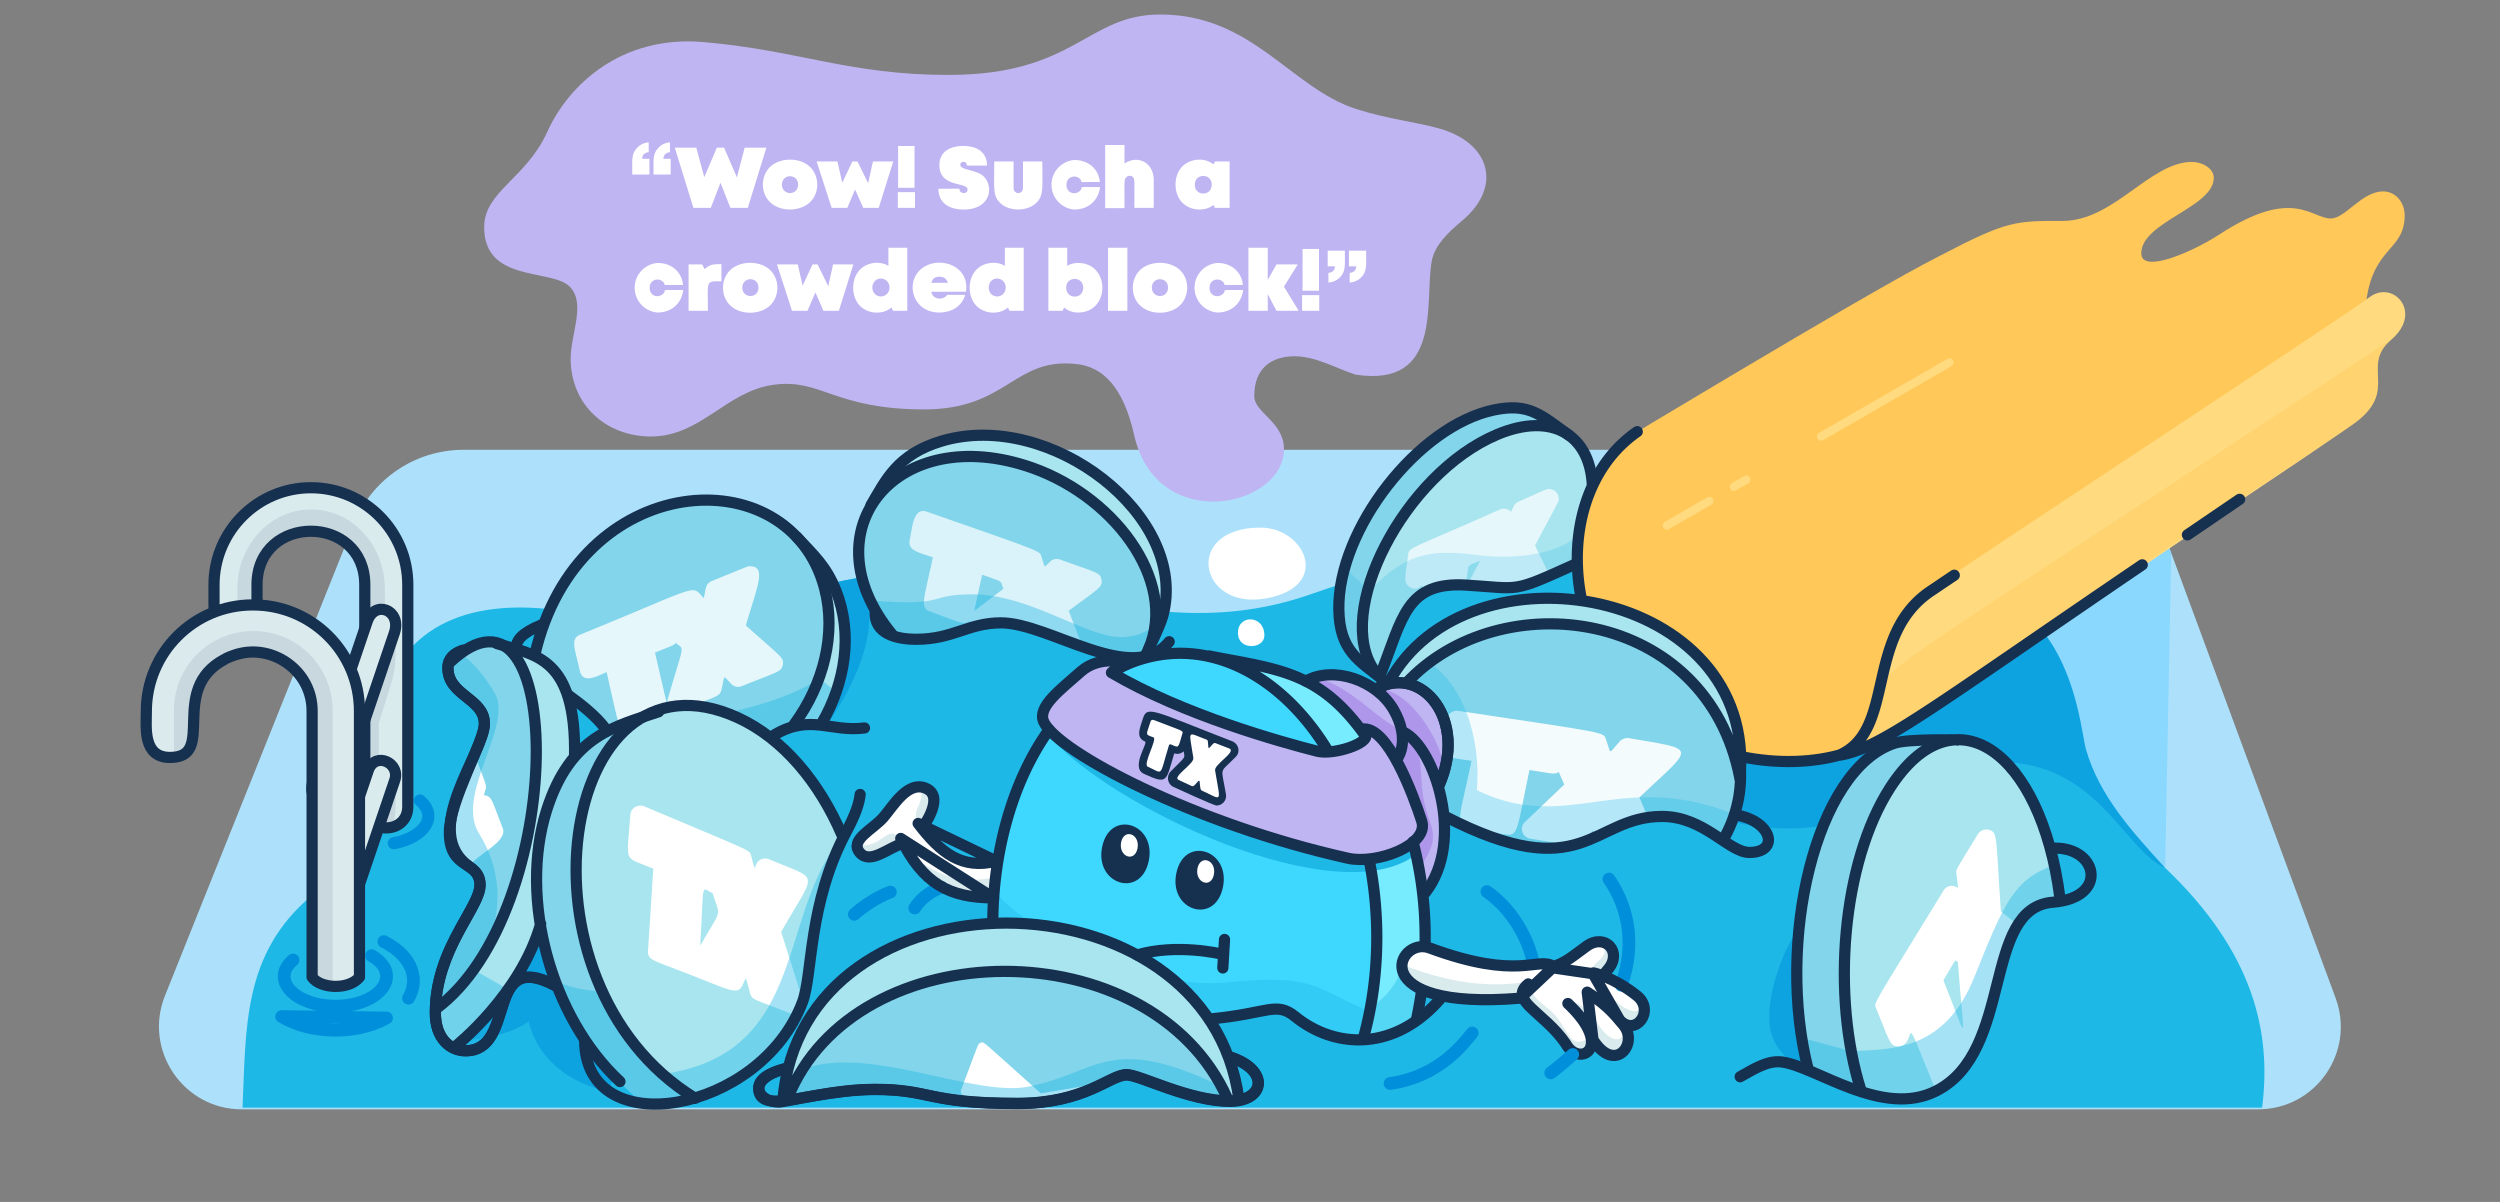 <svg xmlns="http://www.w3.org/2000/svg" width="520" height="250" fill="none"><rect width="100%" height="100%" fill="#808080" stroke="none"/><path fill="#ADE1FB" d="M469.662 230.746H50.292c-12.162 0-20.505-12.317-15.982-23.628l39.303-98.13c3.72-9.35 12.766-15.433 22.819-15.433h330.107c8.896 0 16.938 4.775 21.31 12.316 1.508 2.564-1.357-4.625 37.946 101.699 4.172 11.261-4.121 23.176-16.133 23.176z"/><path fill="#1EB8E7" d="M470.516 230.394H50.444c.753-16.64 0-32.073 14.424-44.138 14.425-12.065 11.66-25.035 13.168-34.687 3.217-20.511 17.742-26.644 35.584-24.935 63.127 6.234 48.652-16.389 106.652-3.117 19.3 4.424 35.232 6.133 52.622 0 77.401-27.247 68.806 21.114 114.191 3.117 14.877-5.882 30.558-6.385 39.504 6.837 11.811 17.494-2.513 18.198 23.723 47.004 18.445 17.544 22.215 34.235 20.204 49.919z"/><path stroke="#008FDA" stroke-linecap="round" stroke-linejoin="round" stroke-width="2.649" d="M77.282 198.773c6.786 3.922 1.76 10.507-7.538 10.507-8.344 0-13.621-5.479-8.796-9.602m24.024 7.943c2.212-3.72 1.005-8.647-5.126-11.764m-21.26 15.585c6.081 3.669 15.53 3.82 21.813.301l-21.813-.301z"/><path stroke="#008FDA" stroke-linecap="round" stroke-linejoin="round" stroke-width="2.522" d="M87.335 166.498c4.07 3.469.603 7.792-5.429 8.898"/><path fill="#DAEBED" fill-rule="evenodd" d="M53.46 121.656v4.273c0 5.932-8.947 5.932-8.947 0v-4.273c0-11.16 9.047-20.209 20.154-20.209 11.158 0 20.154 9.049 20.154 20.209v46.099c0 5.932-8.946 5.932-8.946 0v-46.099c0-14.88-22.416-14.88-22.416 0z" clip-rule="evenodd"/><path fill="#163050" fill-rule="evenodd" d="M76.026 122.914c0-9.551-9.6-15.835-17.29-10.808-5.83 3.67-5.377 9.35-5.478 13.724l-3.87.151v-3.519c0-9.15 6.886-16.489 15.33-16.489 8.493 0 15.329 7.39 15.329 16.539v4.223c-5.278.05-4.021 12.266-4.021-3.821zm-.05 25.639c-1.307 21.516 1.508 6.887 2.814 9.853v-8.044c3.97-12.668 3.418-9.451 3.569-20.309l-6.383 18.5zm4.02 23.879c2.966 0 2.212-5.731 2.212-10.96 0 0-4.523 10.96-2.212 10.96z" clip-rule="evenodd" opacity=".1"/><path stroke="#163050" stroke-linecap="round" stroke-linejoin="round" stroke-width="2.329" d="M53.46 121.656v4.273c0 5.932-8.947 5.932-8.947 0v-4.273c0-11.16 9.047-20.209 20.154-20.209 11.158 0 20.154 9.049 20.154 20.209v46.099c0 5.932-8.946 5.932-8.946 0v-46.099c0-14.88-22.416-14.88-22.416 0z"/><path fill="#DAEBED" fill-rule="evenodd" d="M82.359 163.28L71.15 196.359c-1.558 4.776-7.74 1.81-6.233-2.916l11.208-33.078c1.558-4.776 7.79-1.81 6.233 2.915zm-.151-31.318L71 165.041c-1.558 4.776-7.74 1.81-6.232-2.916l11.208-33.078c1.558-4.726 7.79-1.76 6.232 2.915z" clip-rule="evenodd"/><path stroke="#163050" stroke-linecap="round" stroke-linejoin="round" stroke-width="2.329" d="M82.057 162.426L70.85 195.505c-1.558 4.775-6.936 2.413-5.428-2.263l11.208-33.078c1.458-3.972 6.835-1.408 5.428 2.262zm0-30.865L70.85 164.639c-1.558 4.776-7.288 2.564-5.73-2.161l11.209-33.079c1.507-4.776 7.237-2.564 5.73 2.162z"/><path fill="#DBEBED" fill-rule="evenodd" d="M74.77 147.898v55.348c-2.212 2.715-8.143 2.413-9.852 0v-55.348c0-8.144-7.69-13.574-14.776-12.015-1.508.301-3.267 1.106-3.418 1.256-11.86 6.284-1.507 20.411-11.358 20.411-5.73 0-4.926-6.284-4.926-9.602 0-12.216 9.901-22.12 22.115-22.12 12.313-.05 22.214 9.854 22.214 22.07z" clip-rule="evenodd"/><path fill="#163050" fill-rule="evenodd" d="M69.19 147.747v57.41c-1.809-.1-3.518-.804-4.272-1.91V148.2c0-9.552-10.353-15.836-18.646-10.809-10.906 6.435-1.457 18.751-10.102 20.059v-9.703c0-9.149 7.388-16.489 16.535-16.489 9.097-.05 16.486 7.39 16.486 16.489z" clip-rule="evenodd" opacity=".1"/><path stroke="#163050" stroke-linecap="round" stroke-linejoin="round" stroke-width="2.329" d="M74.77 147.898v55.348c-2.212 2.715-8.143 2.413-9.852 0v-55.348c0-8.144-7.69-13.574-14.776-12.015-1.508.301-3.267 1.106-3.418 1.256-11.86 6.284-1.507 20.411-11.358 20.411-5.73 0-4.926-6.284-4.926-9.602 0-12.216 9.901-22.12 22.115-22.12 12.313-.05 22.214 9.854 22.214 22.07z"/><path fill="#8BD8FF" d="M451.619 115.071l-1.257 65.453c-14.073-12.367-43.877-60.929-43.877-60.929l28.649-38.76c16.284 32.074 13.268 25.589 16.485 34.236z"/><path fill="#0DA3E0" d="M450.362 180.525c-8.594-3.67-14.022-22.019-34.528-22.019-18.395 0-26.789 21.265-61.016 11.009-29.854-8.948-25.18-20.762-25.18-28.654 0-5.731 4.674-12.769 12.213-19.154 22.215 11.462 28.648 11.562 45.284 4.977 42.922-17.042 45.184 23.678 46.742 29.157 2.764 9.703 9.7 17.243 16.485 24.684zm-82.376 31.118c0-8.144 5.378-19.756 8.092-19.756 8.594 0 10.203 31.922 3.92 31.922-1.005-.05-12.012-2.162-12.012-12.166z"/><path fill="#82D5EA" d="M375.776 222.502c-5.176-32.626 1.86-58.415 14.274-65.956 4.222-4.072 16.184-2.463 16.184-2.463-10.454-.804-29.653 25.035-19.501 72.441l-10.957-4.022z"/><path fill="#0DA3E0" d="M126.236 227.027c-8.293-2.011-14.425-6.937-16.285-14.528-4.171 2.865-10.454 3.921-15.982 3.921 2.965-2.564 6.132-4.726 8.242-8.094 3.167-5.077 4.021-11.16 9.751-14.076 2.563 3.971.854 11.16 12.565 24.583 2.513 2.865 4.272 4.675 1.709 8.194z"/><path fill="#82D5EA" d="M280.584 135.532s-8.996-14.177 9.801-36.648c18.797-22.471 31.06-12.065 34.729-9.4 3.468 2.11-14.374 23.979-23.773 27.447-9.398 3.469-15.128 23.025-15.128 23.025l-5.629-4.424z"/><path fill="#A8E5EF" d="M181.974 103.559l4.775-6.938c21.461-18.198 61.719 7.088 55.386 30.565.05 0-62.775 3.72-60.161-23.627z"/><path fill="#82D5EA" d="M184.889 131.812c-16.385-24.885 3.971-41.776 25.683-35.04 23.773 7.39 33.925 24.634 27.643 39.665-10.102 1.106-15.329-1.659-24.075-6.284-8.745-4.625-14.776 4.926-29.251 1.659z"/><path fill="#FFC858" d="M403.922 52.986c13.57-7.088 15.329-7.038 25.13-7.038 10.655 0 18.144-12.266 26.889-12.266 2.161 0 4.523 1.357 4.523 3.317 0 6.134-15.078 9.15-15.078 15.685 0 4.374 10.706-.301 16.335-3.971 15.229-9.904 19.048-3.268 23.069-3.268 3.066 0 6.434-5.63 10.907-5.63 2.613 0 4.473 2.312 4.473 4.977 0 7.49-6.685 6.384-8.042 18.349-.553 4.625-2.513 8.948-6.132 11.562-13.771 10.004-5.076 19.254-5.076 19.254-93.785 62.286-89.664 62.437-105.747 64.348-18.797.854-31.915-8.999-38.599-15.685-4.775-4.776-7.439-15.584-7.992-25.437-1.105-19.807 5.127-23.276 14.927-29.158 50.562-30.263 56.191-32.827 60.413-35.04z"/><path fill="#FFDA7F" d="M497.405 70.63c-6.734 5.681 2.111 10.658-8.242 17.797 0 0-3.87 2.715-10.002 6.837-82.778 55.5-84.135 58.516-94.69 60.778 10.907-9.3 2.664-22.924 18.697-34.436 7.589-5.429 84.839-56.053 89.664-59.773 4.875-3.72 11.258 3.067 4.573 8.798z"/><path fill="#FFC858" d="M489.163 88.426c-12.364 8.446-6.433 4.123-37.494 24.935-58.804 39.413-59.458 40.77-66.393 42.429 19.852-26.845-32.519 10.306 112.129-85.21-6.734 5.731 2.111 10.708-8.242 17.846z" opacity=".4"/><path fill="#82D5EA" d="M165.237 150.664c-9.951 5.228-19.199 19.153-30.708 18.5-1.156-8.194-9.449-23.98-23.019-26.443-.151-2.111-.201-4.323-.201-6.636 8.845-38.457 53.024-41.524 60.261-13.724 2.463 9.502-.201 19.958-6.333 28.303z"/><path fill="#fff" d="M155.135 130.102c2.312-7.993 4.423-12.317.855-12.317-.553 0-.252-.05-7.941 3.067-1.307.502-1.257 1.759-1.659 3.569-2.764-2.865.151-2.966-25.733 7.591-2.111.855-1.056 2.966-.05 7.541.653 2.815 3.669 1.055 5.578.251 4.423 19.455 1.408 10.306 12.716 7.641 0-.352.201.654-2.664-11.713 3.619-1.458 3.871-1.458 4.323-2.011 1.809 1.609 1.859-.452-1.659 11.663-.201.704 0 1.458.503 1.961a17.47 17.47 0 014.322-.402c5.278-2.112 6.031-2.112 6.333-3.469.804-3.318.201-3.067 2.061-1.207.552.604 1.457.754 2.161.453 7.489-3.016 8.293-2.966 8.544-4.474.251-1.458-.151-1.408-7.69-8.144z" opacity=".8"/><path fill="#82D5EA" d="M93.265 137.543c13.269-11.964 19.752 4.575 18.546 23.829-.854 13.775-12.515 47.004-20.003 47.004-5.127 0 8.192-21.566 8.192-25.287 0-5.178-6.634-4.122-6.634-10.707 0-5.178 7.086-18.4 7.086-22.522.051-5.329-8.594-6.485-7.187-12.317z"/><path fill="#A8E5EF" d="M104.724 134.426l7.087 2.312c14.274 5.379 9.348 61.683-17.189 80.988 0 0-5.026-2.011-3.92-7.843 14.022-13.221 17.641-27.247 20.355-46.752 3.167-22.874-6.333-28.705-6.333-28.705zm60.111 17.244s16.435-22.07 1.458-38.76c9.047 6.586 13.671 21.969 4.674 38.307-2.965-.553-4.322-.905-6.132.453z"/><path fill="#82D5EA" d="M132.971 229.088c-6.082-6.485-21.411-16.187-21.411-44.792 0-27.448 17.943-35.894 22.617-35.894 5.478 0 10.806 71.788 10.806 75.91-.051 6.234-6.886 6.083-12.012 4.776z"/><path fill="#1EB8E7" d="M132.016 228.282c5.78 1.056 5.679.553 11.811-.553-4.373-4.022-14.023-10.155-18.697-21.516-3.367-.101-6.584-.905-9.75-2.111 3.216 11.361 8.192 16.137 16.636 24.18z" opacity=".4"/><path fill="#A8E5EF" d="M144.932 227.73c-14.676-8.898-25.883-30.263-25.883-42.982 0-18.399 6.734-38.508 25.28-38.508 9.047 0 25.532 10.859 30.609 27.851-10.002 31.922-4.222 37.402-17.39 47.556-3.418 2.615-8.243 6.737-12.616 6.083z"/><path fill="#fff" d="M131.111 169.465c-.704 10.356-1.709 8.546 4.775 11.21l-1.106 17.143c-.101 1.96 1.357 2.011 7.891 4.574 9.097 3.519 10.705 4.726 11.761 2.564.954-1.91.502-2.262 1.608 1.709.352 1.308.754 1.157 8.293 4.073.703.301 1.558.1 2.111-.403 1.256-1.156.904-.955-3.971-16.489 7.388-13.02 8.293-10.557-2.563-15.131-.955-.403-2.111 0-2.563.955-.604 1.206-.252 1.407-1.106-1.659-.352-1.358.352-.704-22.265-10.306-1.357-.503-2.815.402-2.865 1.76zm14.525 27.247c.854-14.076.05-11.965 2.563-10.959 1.659 5.278 2.111 2.815-2.563 10.959z"/><path fill="#A8E5EF" d="M331.045 99.839c-.201-11.311-16.133-19.656-34.931 2.111-12.062 14.026-16.686 30.314-9.398 39.313 4.774-13.071 5.579-21.919 18.144-19.606 12.565 2.312 22.918-4.575 22.918-4.575 1.357-10.155 3.267-17.243 3.267-17.243z"/><path fill="#fff" d="M229.118 120.601c-.251-1.558-1.005-1.458-8.645-4.222-.704-.252-1.508-.101-2.01.402-1.508 1.357-1.005 1.558-1.81-.905-.402-1.358.553-.905-23.873-9.451-2.865-1.006-3.016 3.368-3.569 5.932-.452 2.262 2.162 2.614 4.825 3.569-1.809 8.647-2.814 10.457-.603 11.261 6.383 2.312 7.187 2.916 8.293 1.96 0 .302.302.956.804 1.308 9.298-2.615 15.078 1.558 22.768 4.323l-3.016-7.742c6.283-4.675 7.087-4.876 6.836-6.435zm-26.487 6.485l1.658-7.54c4.624 1.659 3.619 1.005 4.423 2.915l-6.081 4.625z" opacity=".7"/><path fill="#82D5EA" d="M292.546 142.319c11.208-10.506 24.577-14.779 37.745-11.612 34.328 8.294 34.629 34.235 28.146 44.239-22.215-17.394-24.427 14.729-58.352-5.379-.402-5.178-.804-6.385-.804-6.385 3.97-5.48 2.211-19.857-6.735-20.863z"/><path fill="#77ECFF" d="M283.499 216.519c11.158-38.307-9.097-73.95-31.915-79.831 0 0 17.692.904 26.286 9.501 4.825 4.826 16.485 23.125 17.692 37.05 1.206 13.925-.905 29.308-.905 29.308s-4.473 4.122-11.158 3.972z"/><path fill="#fff" d="M324.21 103.71c0-1.458-1.508-2.413-2.865-1.81-5.931 2.665-6.082 2.514-6.484 3.369-.854 1.709-.301 1.156-1.256.703-.553-.251-1.106-.201-1.608 0-18.898 8.396-18.898 7.792-19.099 9.401-.603 4.726-1.056 5.731.201 6.636 2.312 1.76 3.166-2.312 2.714 1.508 2.613-1.81 5.88-2.011 9.097-1.86.653-4.776-.101-3.72 2.965-5.027l-2.714 5.077c6.836.352 9.449 1.559 16.888-1.709.15-.905 0-.854-2.765-6.535 5.177-9.753 4.926-9.049 4.926-9.753z" opacity=".7"/><path fill="#A8E5EF" d="M288.525 142.318s1.357-.1 4.021 0c25.18-24.331 64.031-11.914 68.856 19.053 8.343-34.134-53.678-52.232-72.877-19.053zm98.208 84.256c-9.248-39.262 4.323-62.085 12.716-69.274 13.52-11.563 28.548 9.501 28.849 30.565-12.967 1.458-13.821 20.662-15.58 27.096-1.76 6.385-12.716 19.103-25.985 11.613z"/><path fill="#3ED8FF" d="M206.3 191.635c-.352-31.319 21.36-65.302 49.606-53.388 33.323 14.076 33.775 62.94 27.643 78.273 0 0-6.383.603-11.559-3.318-9.299-6.988-9.902-.805-21.11-1.508-.05 0-11.559-20.159-44.58-20.059z"/><path fill="#1EB8E7" d="M283.951 209.984c-10.755-4.625-10.856-7.49-29-5.63-18.143 1.86-45.384-13.322-47.948-19.254-2.563 6.686 1.006 19.254 1.006 19.254 42.972 17.544 51.667.955 61.066 7.038 4.875 3.167 10.152 5.58 14.424 5.127 1.357-3.77.452-6.535.452-6.535z" opacity=".4"/><path fill="#fff" d="M338.785 153.528c-.553-.1-1.307.101-1.809.603-2.564 2.816-1.759 2.966-2.915-.301-.553-1.609.552-1.257-30.759-5.983-1.156-.15-2.111.604-2.262 1.609-1.709 8.647-2.362 7.641 5.026 8.798-3.317 16.338-4.875 13.472 7.287 15.332 2.513.403 2.262-1.608 4.775-13.422 4.926.754 5.227 1.005 6.082.402l1.156 2.614-8.193 7.792c-1.206 1.156-.553 3.167 1.056 3.469 11.71 1.81 9.298 2.363 13.118-1.659l.452 1.257c3.669-1.559 7.087-3.368 10.957-4.022l-1.76-4.172c11.611-10.909 12.214-9.803-2.211-12.317z" opacity=".9"/><path fill="#A8E5EF" d="M163.277 228.785s-.904-9.3 6.333-17.846 19.35-23.728 54.733-17.143c18.445 5.48 29.704 16.037 33.423 35.191-7.891-.202-27.492-20.009-50.813-19.556-23.27.402-43.676 19.354-43.676 19.354z"/><path fill="#fff" d="M416.186 189.575c-1.106-15.836-.604-16.489-2.564-16.992-.854-.201-1.759.151-2.211.905-4.524 7.44-4.574 7.239-4.473 8.144.452 4.474.653 2.614-.955 2.614-.654 0-1.357.352-1.709.955-14.978 24.533-14.576 23.226-14.023 24.583 2.714 6.586 2.815 7.742 4.423 7.893 4.775 0-.05-10.507 7.992 9.199.1.201 4.221-1.86 7.689-7.39 0-.452-.15-.754-.452-1.457 4.021 2.01 3.971-16.791 9.801-25.689l-3.518-2.765zm-11.962 14.327c2.915-4.876 2.312-4.323 3.015-3.77 1.307 17.896 2.463 17.293-3.015 3.77z"/><path fill="#82D5EA" d="M163.277 228.785c17.189-34.889 73.531-34.637 91.926-.201-8.896 1.709-14.877-4.927-20.657-4.927-5.629 0-9.147 5.932-22.617 5.932-23.22 0-16.134-3.67-32.569-2.966-6.483.251-15.078 3.217-16.083 2.162z"/><path fill="#fff" d="M216.503 227.428c-12.515-11.16-11.761-10.758-12.465-10.557-.703.201-.402 0-4.121 9.803-.352.955.653 1.357 2.111 2.513 15.48 1.257 21.26-.754 27.995-4.071l-13.52 2.312zm-29.151-52.533c2.714 6.485 8.996 12.97 18.898 12.115.955-3.871 1.156-7.842 1.156-7.842-6.685 1.558-11.812-1.257-15.581-7.088 3.367-3.972 3.769-8.245-.302-8.597-4.071-.301-5.83 4.927-8.041 6.887-2.212 1.961-6.886 4.826-4.574 7.34 2.262 2.514 8.444-2.815 8.444-2.815z"/><path fill="#BFB5F2" d="M216.854 148.753c-1.105 9.903 57.85 31.369 67.902 30.012 3.97-.553 12.112-3.318 10.806-7.843-1.307-4.524-6.735-17.544-9.902-18.751-1.206-.553-2.563-.503-2.563-.503.302 1.911 1.156 2.313-1.809 3.419-2.966 1.106-4.272 1.96-9.399.804-5.126-1.156-26.789-8.546-38.097-14.428-2.111-.955-2.563-2.262.754-3.619-5.629-1.408-8.192.553-11.61 3.418-3.418 2.866-5.83 4.876-6.082 7.491z"/><path fill="#BFB5F2" d="M271.487 141.565c2.161-.201 6.685-3.268 14.877 2.162 1.709-.553 3.619-1.307 5.478-1.307 3.77 0 9.148 4.424 9.148 11.663 0 4.976-1.86 8.797-1.86 9.35 0 .352 1.256 4.826 1.256 9.904 0 4.524-1.96 8.495-3.97 12.417 0-.051-2.413-10.708-2.413-10.758.855-1.106 1.357-2.112 1.357-3.519 0-2.816-6.383-20.662-11.71-19.556-6.031-6.837-9.298-8.496-12.163-10.356z"/><path fill="#fff" d="M291.742 200.684c0 6.083 12.514 7.34 15.932 7.34 8.192 0 7.941-1.458 11.208 2.463 1.86 2.262 3.92 3.066 5.78 5.781.553.855 1.508 3.117 3.719 3.117 1.96 0 2.312-2.011 2.815-2.865 2.865 4.976 7.237 3.418 7.237-.252 0-4.223-1.206-3.167.453-3.167 1.407 0 2.714-1.257 2.714-3.167 0-3.871-5.026-5.329-8.695-6.837 4.423-4.524 1.256-7.189-.603-7.189-2.463 0-6.936 5.027-9.248 5.027-.654 0-1.307-.352-3.016-.352-2.111 0-5.931.252-7.991.202-8.544-.252-13.52-3.972-16.285-3.771-1.759-.05-4.02 1.408-4.02 3.67z"/><path fill="#BFB5F2" d="M260.882 82.394c0 3.469 6.182 5.33 6.182 11.01 0 12.165-26.487 17.896-31.161-2.916-2.262-10.004-6.484-14.227-12.113-14.78-12.967-1.357-14.223 9.451-31.563 9.451-18.697 0-21.411-6.485-31.312-5.128-9.901 1.358-15.128 10.759-25.532 10.759-9.248 0-16.686-6.536-16.686-16.188 0-5.127 3.267-11.613-.252-15.031-3.819-3.72-17.741-.754-17.741-12.316 0-7.44 8.745-10.105 13.117-19.808 4.373-9.702 15.33-20.158 32.468-18.7 19.853 1.709 30.307 6.837 50.964 6.837 26.487 0 28.749-12.568 44.078-12.568 19.199 0 27.14 15.282 40.761 19.656 6.383 2.06 12.565 2.715 17.34 4.072 10.554 3.016 13.218 12.115 4.523 19.304-2.815 2.363-5.478 4.927-6.132 8.144-1.608 8.144 2.463 26.543-15.882 23.728-4.172-1.357-8.243-3.82-12.716-3.82-4.975.05-8.343 2.614-8.343 8.294z"/><path fill="#fff" d="M262.139 109.742c9.398 0 14.927 12.266 1.156 14.73-14.023 2.513-17.24-14.73-1.156-14.73z"/><path fill="#1EB8E7" d="M166.645 222.551c13.57-5.53 35.735 5.731 47.244 3.469 14.978-2.966 16.737-11.462 41.062.402l.252 2.111c-9.047.553-17.038-4.876-20.657-4.926-3.619-.051-15.731 8.043-38.952 4.474-19.35-2.966-23.773-.101-31.864 1.257.904-4.173 2.915-6.787 2.915-6.787zm8.644-48.36c-13.62 15.182-7.036 44.34-36.488 49.065 0 0 2.462 3.821 6.031 5.329 18.043-8.948 20.958-14.88 23.723-29.007 2.764-14.126 4.171-22.018 6.734-25.387zm110.019 35.24s5.177-3.167 6.434-8.747c0 0-.754 3.669 4.121 5.328a223.867 223.867 0 00-1.156 6.636c-4.121 2.916-11.158 3.921-11.158 3.921l1.759-7.138z" opacity=".4"/><path fill="#fff" d="M257.515 132.012c-.402-4.273 5.478-4.273 5.478.151 0 2.815-5.177 3.167-5.478-.151z"/><path fill="#DAEBED" d="M291.742 200.684c11.66 4.575 20.255 4.575 26.386 3.419.151 4.122 3.87 4.876 5.981 7.842 2.111 2.966 2.513 4.876 4.423 4.726 1.86-.151 2.413-1.509 2.413-1.509l-4.926-6.585s3.217-.805 6.182 4.122c3.016 4.927 5.83 3.821 5.478 1.458-.301-1.81-7.539-7.842-7.539-7.842 1.006-1.257 3.468-.201 5.881 1.91 2.412 2.111 5.528 3.268 4.875.352 3.367 3.469-2.312 6.083-2.815 4.424 2.614 6.585-3.819 9.25-6.785 3.519-.301 2.614-2.513 4.574-5.227 1.257-6.785-8.295-9.248-8.144-9.599-10.256-8.344 1.006-25.683.754-24.728-6.837zm42.067 2.262s1.86-1.457 2.162-3.82c.452-3.318-3.117-4.424-4.072-2.413 2.413 0 2.162 1.86.805 2.966-1.357 1.106-2.011 2.363-2.011 2.363l3.116.904zM191.523 172.23c-2.513-3.77.453-4.273.151-7.691 1.508-.101 2.262 1.156 2.262 2.614 0 1.91-1.357 3.519-2.413 5.077zM187 175.297c5.378 10.658 14.475 11.713 19.652 11.713 0 0 .452-1.558.552-4.625-2.864.754-7.388 1.106-11.358-.653-10.706-4.726-7.64-10.859-12.465-7.29-2.261 1.659-4.624 1.76-4.624.604-1.507 1.659.603 6.535 8.243.251z"/><path fill="#A382E5" d="M296.315 184.597c-.05-5.832-1.708-6.133-1.708-8.597 0-1.659 1.055-2.815 1.055-5.178 0-2.915-5.428-12.165-5.428-14.126 0-1.005.503-1.307 1.106-6.284 5.126 4.625 3.769 9.702 4.674 15.232 1.106 6.737 4.121 7.591-.251 14.177" opacity=".6"/><path fill="#A382E5" d="M291.641 151.92c-5.629-2.262-12.112-11.059-20.456-11.311 3.619 3.771 5.278 3.57 10.455 9.602 3.116 3.62 4.623.201 8.795 7.34a8.556 8.556 0 001.206-5.631z" opacity=".6"/><path fill="#A382E5" d="M300.286 159.863c0 1.408-.754 2.816-1.106 4.123-2.613-3.72-4.322-8.999-7.74-11.663 0 0-.352-5.781-5.981-9.2 8.142-.452 14.827 12.317 14.827 16.74z" opacity=".6"/><path fill="#1EB8E7" d="M217.407 152.273c13.369 15.836 61.116 37.955 77.149 25.438l-.553-2.665c-4.623 3.469-8.996 4.676-14.625 3.369-30.759-7.089-55.688-20.964-61.971-26.142z"/><path fill="#1EB8E7" d="M297.421 137.844c8.745 6.334 10.454 18.952 9.751 26.493 18.897 9.3 29.804-4.575 53.727 5.127l-2.412 5.53c-17.189-15.182-28.095 9.652-50.059-1.558-4.222-2.162-8.293-3.821-8.293-3.821a60.157 60.157 0 01-.804-6.384c2.614-7.239 3.066-18.048-6.735-20.863 1.206-1.91 4.825-4.524 4.825-4.524z" opacity=".3"/><path fill="#1EB8E7" d="M181.22 124.924c16.385 1.257 11.359-1.307 21.059-1.307 11.912 0 23.522 8.898 30.809 8.898 7.439 0 7.64-5.932 5.479 3.67-3.921 3.62-17.792-3.519-20.506-4.625-17.29-6.988-30.709 11.562-36.841-6.636z" opacity=".4"/><path fill="#1EB8E7" d="M279.529 117.886l5.327 5.077c7.087-7.691 12.414-8.797 22.115-7.541 9.7 1.257 18.043-.804 21.31-4.172 0 3.62-.503 5.831-.503 5.831-14.877 12.116-30.558-3.72-36.639 12.769-3.619 9.803-4.423 11.412-4.423 11.412-4.926-4.374-11.811-9.149-7.187-23.376z" opacity=".2"/><path fill="#1EB8E7" d="M174.335 144.23l-3.921-3.168c-6.785 4.927-20.104 7.39-20.104 7.39s6.785 2.615 10.102 5.229c3.318-2.765 10.505-2.413 10.505-2.413l3.418-7.038z" opacity=".4"/><path fill="#0DA3E0" d="M172.123 150.562c6.835-15.584 2.563-20.963 1.809-29.459 1.458-.301 2.865-.603 4.273-.804 4.121 3.82 4.322 15.433-6.082 30.263z"/><path fill="#1EB8E7" d="M374.218 215.715l10.706 2.915c8.494-.352 19.551 0 25.733-15.383 6.182-15.383 8.142-20.309 16.686-23.376 1.458 3.62 1.005 8.044 1.005 8.044-20.204 1.709-6.734 39.211-31.613 40.87-10.706.704-20.858-6.233-20.858-6.233l-1.659-6.837z" opacity=".4"/><path fill="#fff" d="M104.574 172.28c-2.262-5.782-2.212-6.536-3.619-6.837-.402-.101-.352.201.05-1.307.201-.754.251-.604-2.312-7.24-4.875 11.814-8.293 18.35-.955 23.427.553-2.212 7.992-5.077 6.836-8.043z"/><path fill="#1EB8E7" d="M105.73 205.811l-6.987-3.971c6.283-10.004 6.032-20.31.905-28.454-5.126-8.144 7.238-22.471 3.267-29.208-3.97-6.736-7.69-8.596-7.69-8.596s-6.03 3.117.905 9.149c6.936 6.033 4.272 9.602.251 17.696-4.07 8.094-4.975 14.327 1.408 18.299 2.412 1.759 2.563 4.977-1.257 11.462-14.424 24.482 1.608 32.073 6.031 22.923.704-2.915 3.167-9.3 3.167-9.3z" opacity=".4"/><path stroke="#163050" stroke-linecap="round" stroke-linejoin="round" stroke-width="2.329" d="M445.588 117.486c-44.38 30.163-54.583 38.307-63.077 39.614 11.962-5.077 5.177-24.784 19.049-34.134l4.925-3.318m59.357-15.787l-10.856 7.39M361.804 157.3c7.941 1.709 15.832 1.357 22.014-.603m-43.274-66.912c-10.655 7.39-14.374 21.567-11.56 35.09m-44.128 54.346c2.312 11.914 2.061 24.784-1.307 36.849m-51.968-76.514c16.837-9.15 34.377-.302 44.63 16.64m-69.71 35.692c.05-13.975 3.719-28.906 11.71-40.117m77.501 54.143a96.906 96.906 0 01-1.105 6.284m-.704-37.1c1.759 6.686 2.664 13.925 2.513 21.466m-44.932-60.125c14.324 2.816 23.019 3.117 32.568 16.691"/><path stroke="#163050" stroke-linecap="round" stroke-linejoin="round" stroke-width="2.329" d="M251.685 211.945c12.062-1.106 13.721-3.72 17.691-.503 8.494 6.887 21.009 7.189 30.458-3.971m-63.278-8.848c8.193-2.412 17.441-.201 17.441-.201m.703-3.016l-.352 5.932m-37.242-51.176c2.965 6.334 31.462 21.265 63.277 28.353 5.981 1.358 16.938-2.765 15.329-7.741-1.658-5.128-7.137-20.159-12.464-19.104.301.403.502.754.703 1.056 1.257 1.76-6.533 4.424-10.001 3.519-7.489-1.91-27.844-7.541-42.771-16.338 1.96-1.257 3.618-1.961 3.618-1.961s-5.88-1.91-10.002 1.76c-4.171 3.72-9.147 7.339-7.689 10.456z"/><path stroke="#163050" stroke-linecap="round" stroke-linejoin="round" stroke-width="2.329" d="M271.638 141.667c5.729-3.268 14.726-.151 18.244 5.982 3.518 6.133.905 9.904.905 9.904m1.307-5.178c6.232 3.117 12.766 22.421 4.422 33.23m2.765-22.172c6.132-13.674-3.518-25.287-12.917-20.209"/><path stroke="#008FDA" stroke-linecap="round" stroke-linejoin="round" stroke-width="2.649" d="M195.796 184.547c-2.312.854-4.323 2.412-5.529 4.322m-12.565 1.309c3.769-3.368 7.489-4.625 7.489-4.625m103.937 39.815c10.454-1.458 15.581-8.697 17.089-10.507m28.447-32.023c4.272 6.183 5.478 14.026 2.563 22.069m-27.945-19.454c6.484 4.525 9.047 11.864 9.5 14.277"/><path stroke="#163050" stroke-linecap="round" stroke-linejoin="round" stroke-width="2.329" d="M317.877 204.656c-4.222 3.419 3.367 5.932 7.79 12.417 2.765 5.078 10.304.956.453-8.345m-9.902-1.106c-32.87 2.715-25.582-12.919-18.897-10.456 18.747 6.937 22.416 1.709 25.884 3.871l-6.987 6.585zm17.24-4.775l.954-1.157c3.167-3.619-.502-7.691-4.422-4.876-3.016 2.162-4.272 3.469-7.489 4.424l10.957 1.609zm3.417 9.3c3.317 3.619 7.439-1.961 3.619-5.027-4.926-3.922-9.248-4.877-9.248-4.776l5.629 9.803zm-5.528 4.122c4.573 7.239 9.599.754 6.282-3.117-1.658-1.91-2.865-3.72-7.489-6.786l1.207 9.903zm-139.572-43.987s4.774-6.284 1.055-8.195c-3.87-1.96-6.936 3.419-9.047 5.882-2.111 2.514-7.137 4.676-4.975 7.34 2.161 2.664 6.081-1.106 8.996-1.86m18.848 11.311c-9.248 0-14.727-3.016-19.3-12.367l19.3 12.367zm-15.681-15.484c4.674 6.133 9.097 9.652 16.284 7.843l-16.284-7.843z"/><path stroke="#008FDA" stroke-linecap="round" stroke-linejoin="round" stroke-width="2.649" d="M327.125 219.336a59.23 59.23 0 01-4.574 3.82"/><path stroke="#163050" stroke-linecap="round" stroke-linejoin="round" stroke-width="2.329" d="M285.962 139.605c-8.796-12.065 6.031-41.021 25.431-49.216 11.259-4.725 19.15-.1 19.803 10.256m-145.704 31.219c-17.742-21.617 1.206-44.44 29.252-34.537 17.993 6.385 31.06 24.985 23.471 39.111m123.539 21.164c.854 5.68-.251 11.411-2.915 16.338m-247.581-37.803c8.896-38.608 53.025-41.424 60.262-13.724 2.463 9.401-.201 19.908-6.333 28.253m-71.57-12.921c24.225-22.673 24.527 51.779-2.915 72.089m296.433 17.142c-6.333-19.806-3.97-47.607 5.981-63.09 13.269-20.612 31.413-7.692 35.333 22.773"/><path stroke="#163050" stroke-linecap="round" stroke-linejoin="round" stroke-width="2.329" d="M144.581 228.435c-39.454-24.13-28.196-96.018 8.845-79.177 9.55 4.373 17.038 13.573 21.662 24.331"/><path stroke="#163050" stroke-linecap="round" stroke-linejoin="round" stroke-width="2.329" d="M128.95 224.966c-14.324-13.322-21.059-37.905-15.279-56.354 4.975-15.836 14.525-17.545 23.32-20.561m-24.527 44.088c-4.071 14.578-17.59 25.437-17.842 25.588m8.745-83.852c7.891 2.363 16.536 2.715 16.134 23.577m46.239-45.747c3.569 3.821 6.132 6.083 8.142 11.16 3.569 8.999 1.91 19.154-2.915 27.499m10.203-45.295c3.066-5.178 5.428-10.557 14.676-13.322 22.617-6.736 51.567 15.685 46.038 36.296-.704 2.564-3.418 7.843-3.367 7.792m49.355 5.73c-5.277-4.223-9.248-6.133-9.399-14.83-.251-16.59 16.485-38.206 32.317-41.474 7.338-1.508 9.751 1.106 15.581 5.279m49.757 132.012c-6.835-26.493 1.458-62.588 17.943-67.967 2.965-.955 13.319-.653 13.269-.653"/><path stroke="#163050" stroke-linecap="round" stroke-linejoin="round" stroke-width="2.329" d="M292.496 142.118c19.4-20.963 62.624-15.835 69.409 19.807 3.819-39.664-56.744-50.372-73.078-19.907M163.88 228.335c13.973-34.888 75.541-35.24 91.373.05m2.463.451c-6.383-48.964-90.92-49.316-94.891.151m-44.681-84.456c2.915 2.112 5.83 4.424 7.79 7.038m-13.369-21.565c-4.021 1.659-5.378 3.268-5.126 4.977m53.677 17.845c7.439-4.373 11.66-.503 18.697-1.408m2.211-24.078c-.15 4.373 4.222 5.63 8.544 5.63 7.69 0 10.806-3.418 17.642-3.418 10.102 0 27.341 13.271 34.981 3.921"/><path stroke="#163050" stroke-linecap="round" stroke-linejoin="round" stroke-width="2.329" d="M327.577 117.385c-13.319 6.032-11.107 5.027-22.516 4.323-12.616-.804-13.269 6.787-17.943 18.651M121.612 216.42c0 21.517 36.489 15.283 45.284-7.942 2.211-5.782 1.106-20.511 9.198-35.593 1.859-3.468 2.663-5.932 2.814-7.641m-15.43 57.006c-8.494 2.212-6.031 6.988-1.407 6.988 1.056 0 11.711-2.614 19.853-2.614 11.911 0 10.755 2.916 29.754 2.916 14.223 0 19.199-5.982 22.717-5.932 2.664 0 12.967 5.479 21.411 5.479 7.338 0 8.393-6.384.251-9.099m170.482-43.534c9.7-.804 12.465 10.255.452 11.21-14.826 1.207-7.991 31.018-24.275 39.262-11.208 5.681-24.929-5.077-32.066-6.032-3.066-.402-6.031 1.609-8.695 3.066"/><path stroke="#163050" stroke-linecap="round" stroke-linejoin="round" stroke-width="2.329" d="M256.007 219.889c8.142 2.714 7.087 9.099-.251 9.099-8.494 0-18.697-5.48-21.411-5.48-3.518 0-8.544 5.983-22.718 5.983-18.948 0-17.842-2.916-29.753-2.916-13.018 0-24.075 5.681-24.075-.252 0-2.312 3.367-3.519 5.629-4.072m197.421-52.784c7.791 1.206 9.449 7.842 3.016 7.842-4.272 0-9.399-7.49-18.144-7.49-14.626 0-16.184 14.93-45.234-.051M96.331 135.281c-1.86.604-3.166 1.71-3.166 3.67 0 5.781 7.589 6.284 7.589 11.613 0 3.569-7.288 16.036-7.288 22.572 0 8.093 6.383 5.63 6.383 11.11 0 4.273-9.298 13.472-9.298 26.442 0 5.43 3.166 7.893 6.283 7.893 10.806 0 3.87-21.416 18.646-13.573"/><path stroke="#163050" stroke-linecap="round" stroke-linejoin="round" stroke-width="2.329" d="M115.48 204.957c-14.827-7.842-7.84 13.573-18.646 13.573-3.117 0-6.283-2.463-6.283-7.892 0-17.042 14.626-25.136 7.187-30.314-10.705-7.39 3.016-23.628 3.016-29.811 0-5.329-7.59-5.781-7.59-11.613 0-1.96 1.307-3.066 3.167-3.67m202.95 28.203c6.132-13.674-3.518-25.287-12.917-20.209"/><path fill="#fff" d="M134.931 29.611v2.061c-.855.05-1.357.553-1.357 1.358h1.508v3.267h-3.569c0-3.016-.201-4.222.955-5.48.603-.703 1.407-1.105 2.463-1.206zm4.423 0v2.061c-.805.05-1.357.553-1.357 1.358h1.507v3.267h-3.568c0-3.016-.201-4.222.955-5.48.603-.703 1.407-1.105 2.463-1.206zm15.53 1.106h4.523l-3.87 12.517h-3.618l-2.061-5.228-2.01 5.228h-3.619l-3.87-12.517h4.473l1.659 6.133 2.613-6.133h1.508l2.664 6.183 1.608-6.183zm13.52 11.411c-2.111 1.91-6.031 1.96-8.142 0-2.111-1.91-2.111-5.53 0-7.49 2.111-1.91 6.031-1.91 8.142 0 2.111 1.96 2.111 5.58 0 7.49zm-5.277-2.463a1.729 1.729 0 002.412 0c.603-.654.653-1.81 0-2.514-.653-.653-1.809-.653-2.412 0-.654.654-.654 1.86 0 2.514zm18.445-6.083h4.222l-3.016 9.652h-3.216l-1.709-3.82-1.609 3.82h-3.266l-3.117-9.652h4.323l1.005 4.424 2.111-4.424h1.055l2.212 4.524 1.005-4.524zm5.177 9.653v-3.268h3.568v3.268h-3.568zm.05-4.173v-8.697h3.418v8.697h-3.418zm13.62 4.525c-2.965 0-5.227-1.358-5.227-4.324 6.132 0 3.77-.2 4.624.654.302.301.905.301 1.207.05.251-.201.301-.653.1-.905-.854-1.106-5.73-.352-5.73-4.725 0-2.765 2.212-3.972 4.976-3.972 2.815 0 4.926 1.257 4.926 4.072-5.68 0-3.72.151-4.373-.553-.251-.301-.804-.251-1.005-.05a.61.61 0 00-.05.804c.452.604 2.362.704 3.97 1.509 2.965 1.508 2.915 7.44-3.418 7.44z"/><path fill="#fff" d="M215.397 42.33c-1.86 1.658-5.378 1.658-7.237 0-1.709-1.56-1.357-2.967-1.357-8.748h4.02v5.48c0 1.458 1.96 1.458 1.96 0v-5.48h4.021c0 5.53.352 7.189-1.407 8.747zm8.042 1.255a5.172 5.172 0 010-10.306c3.015 0 5.076 1.91 5.327 4.575-5.629 0-3.016.201-4.322-.804-.654-.503-1.609-.403-2.161.15-.604.604-.604 1.91 0 2.514.502.553 1.507.654 2.211.1 1.307-1.055-1.307-.904 4.322-.904-.351 2.815-2.462 4.675-5.377 4.675zm16.535-6.081v5.73h-4.021c0-5.58.101-5.881-.251-6.334-.352-.502-1.156-.402-1.508.05-.402.503-.301.755-.301 6.335h-4.021v-13.12h4.021v3.87c2.513-1.81 6.081-.452 6.081 3.469zm12.766-3.922h3.016v9.652h-3.066l-.302-.603c-1.809 1.458-4.825 1.206-6.483-.503-1.86-1.91-1.86-5.58 0-7.49 1.658-1.66 4.624-1.96 6.483-.453l.352-.603zm-4.222 4.826c0 2.463 3.518 2.463 3.518 0 0-2.413-3.518-2.413-3.518 0zM136.74 65.003a5.172 5.172 0 010-10.306c3.016 0 5.076 1.91 5.328 4.575-5.629 0-3.016.201-4.323-.804-.653-.503-1.608-.403-2.161.15-.603.604-.603 1.91 0 2.514.503.553 1.508.654 2.212.1 1.306-1.055-1.307-.904 4.322-.904-.352 2.815-2.463 4.675-5.378 4.675zm13.319-10.056v3.57c-3.367 0-2.815-.302-2.815 6.133h-4.02v-9.652h2.814l.553 1.005c1.056-1.156 2.362-1.056 3.468-1.056zm10.052 8.648c-2.111 1.91-6.031 1.96-8.142 0-2.111-1.91-2.111-5.53 0-7.49 2.111-1.91 6.031-1.91 8.142 0 2.111 1.91 2.111 5.53 0 7.49zm-5.227-2.514a1.729 1.729 0 002.412 0c.604-.653.654-1.81 0-2.513-.653-.654-1.809-.654-2.412 0-.653.653-.653 1.86 0 2.514zm18.395-6.083h4.222l-3.016 9.652h-3.216l-1.659-3.82-1.658 3.82h-3.217l-3.116-9.652h4.322l1.005 4.424 2.061-4.424h1.055l2.212 4.525 1.005-4.525zm11.51-3.468h3.92v13.12h-2.965l-.302-.704c-1.86 1.61-4.925 1.358-6.584-.352-1.86-1.91-1.86-5.58 0-7.49 1.558-1.609 4.222-1.86 5.931-.804v-3.77zm-2.815 9.601c.653.704 1.86.704 2.513 0 .704-.704.704-1.96 0-2.664-.704-.704-1.86-.704-2.513 0-.704.754-.704 1.96 0 2.664zm18.948-.452h-7.237c.452 1.91 2.714 1.659 3.317.653h3.769c-.703 2.363-2.814 3.67-5.377 3.67-5.529 0-7.087-6.032-3.971-8.898 3.317-3.066 10.354-1.206 9.499 4.575zm-5.528-3.117c-.905 0-1.458.402-1.659 1.257h3.418c-.252-.855-.855-1.257-1.759-1.257zm13.62-6.032h3.92v13.12h-2.965l-.302-.704c-1.859 1.61-4.925 1.358-6.584-.352-1.859-1.91-1.859-5.58 0-7.49 1.558-1.609 4.222-1.86 5.931-.804v-3.77zm-2.865 9.601c.653.704 1.86.704 2.513 0 .704-.704.704-1.96 0-2.664-.704-.704-1.86-.704-2.513 0-.653.754-.653 1.96 0 2.664zm18.094-6.435c6.734 0 6.734 10.306 0 10.306-1.106 0-2.111-.352-2.915-1.056l-.302.704h-2.965V51.53h3.92v3.77c.653-.402 1.457-.604 2.262-.604zm-.704 6.988c2.362 0 2.362-3.67 0-3.67s-2.362 3.67 0 3.67z"/><path fill="#fff" d="M234.496 51.53h-4.021v13.12h4.021V51.53zm10.856 12.065c-2.111 1.91-6.031 1.96-8.142 0-2.111-1.91-2.111-5.53 0-7.49 2.111-1.91 6.031-1.91 8.142 0 2.111 1.91 2.111 5.53 0 7.49zm-5.277-2.514a1.729 1.729 0 002.412 0c.603-.653.653-1.81 0-2.513-.653-.654-1.809-.654-2.412 0-.654.653-.654 1.86 0 2.514zm13.117 3.922a5.172 5.172 0 010-10.306c3.016 0 5.077 1.91 5.328 4.575-5.629 0-3.016.201-4.322-.804-.654-.503-1.609-.403-2.161.15-.604.604-.604 1.91 0 2.514.502.553 1.507.654 2.211.1 1.307-1.055-1.307-.904 4.322-.904-.352 2.815-2.462 4.675-5.378 4.675zm16.938-.353h-4.624l-1.809-3.469v3.47h-4.021V51.528h4.021v6.686l1.809-3.217h4.423l-2.865 4.625 3.066 5.027zm.704 0v-3.267h3.568v3.268h-3.568zm.1-4.172v-8.697h3.418v8.697h-3.418zm5.378-1.709v-2.011c.804-.05 1.357-.553 1.357-1.358h-1.508v-3.267h3.569c0 3.016.201 4.223-.955 5.48-.603.653-1.408 1.055-2.463 1.156zm4.423 0v-2.011c.804-.05 1.357-.553 1.357-1.358h-1.508v-3.267h3.569c0 3.016.201 4.223-.955 5.48-.604.653-1.408 1.055-2.463 1.156z"/><path fill="#163050" d="M238.919 179.167c1.708-7.843-7.942-10.96-9.65-3.117-1.709 7.842 7.941 10.959 9.65 3.117zm15.429 5.478c1.709-7.842-7.941-10.959-9.65-3.117-1.708 7.843 7.941 10.96 9.65 3.117z"/><path fill="#fff" d="M236.607 176.453c.552-3.017-2.815-4.223-3.418-1.257-.553 3.016 2.814 4.273 3.418 1.257zm15.882 5.429c.553-3.016-2.815-4.222-3.418-1.256-.553 3.016 2.865 4.273 3.418 1.256zm-2.765-16.942c-.502-.252-.552-.553-.653-1.508-.905 1.055-1.206.653-2.613.05-3.066-1.408-3.016-1.106 1.105-5.379.603-.654-1.859-5.681.402-5.731.201 0 .252 0 1.458.503 2.061.804 2.161.653 2.262 1.81.854-.956 1.156-.453 4.171.653 2.513.955-2.814 4.072-2.664 4.927 1.257 7.54 1.257 6.786-3.468 4.675zm-8.644-3.972c-.252 0-.151.051-2.614-1.106-1.005-.452-.653-.854 1.005-6.133-1.608-.603-1.759-.854-1.105-2.664.904-2.564.553-2.262 4.825-.603 3.97 1.508 3.468 1.256 2.864 3.318-.552 1.91-.703 2.413-2.412 1.659-.452-.202-1.106 5.479-2.563 5.529 0-.653 0-.653 0 0z"/><path fill="#163050" d="M256.308 154.182c-16.032-6.183-17.691-7.541-18.545-4.826-.604 1.961-1.659 4.022.402 4.876.703.302-3.116 5.43-.201 6.737 5.026 2.312 4.523 1.508 6.282-4.273.704.251 1.407.05 1.96-.403.252 1.559.553.855-2.714 4.173-.955 1.005-.653 2.664.603 3.217 0 0 8.343 3.871 8.947 3.871 1.206 0 2.161-1.106 1.96-2.312-1.005-6.083-1.508-4.173 2.01-7.792 1.056-1.006.654-2.715-.704-3.268zm-10.353-1.659c-.955 3.217-.653 3.067-2.413 2.313-.15-.051-.351 0-.402.201-2.06 6.636-1.005 5.982-4.422 4.424-1.056-.503 2.06-5.731 1.206-6.083-1.86-.704-1.508-.352-.603-3.318.05-.252.351-.402.653-.302 5.83 2.262 6.132 2.162 5.981 2.765zm6.785 7.742c1.106 6.887 1.709 6.234-2.764 4.172-.302-.15-.302-.351-.453-1.86-.1-.754-.904.956-1.457.956-.151 0 0 .05-2.915-1.307-1.408-.654 3.267-3.318 3.066-4.575-.905-6.033-1.458-5.379 2.714-3.821.351.101.301.302.402 1.559.05.754.804-.805 1.307-.855.15 0-.101-.05 3.065 1.156 1.558.654-3.216 3.318-2.965 4.575z"/><path stroke="#FFDA7F" stroke-linecap="round" stroke-linejoin="round" stroke-miterlimit="10" stroke-width="1.747" d="M346.726 109.289l8.796-5.077m23.27-13.423l26.688-15.383-26.688 15.383zm-15.581 8.999l-2.563 1.458 2.563-1.458z"/></svg>